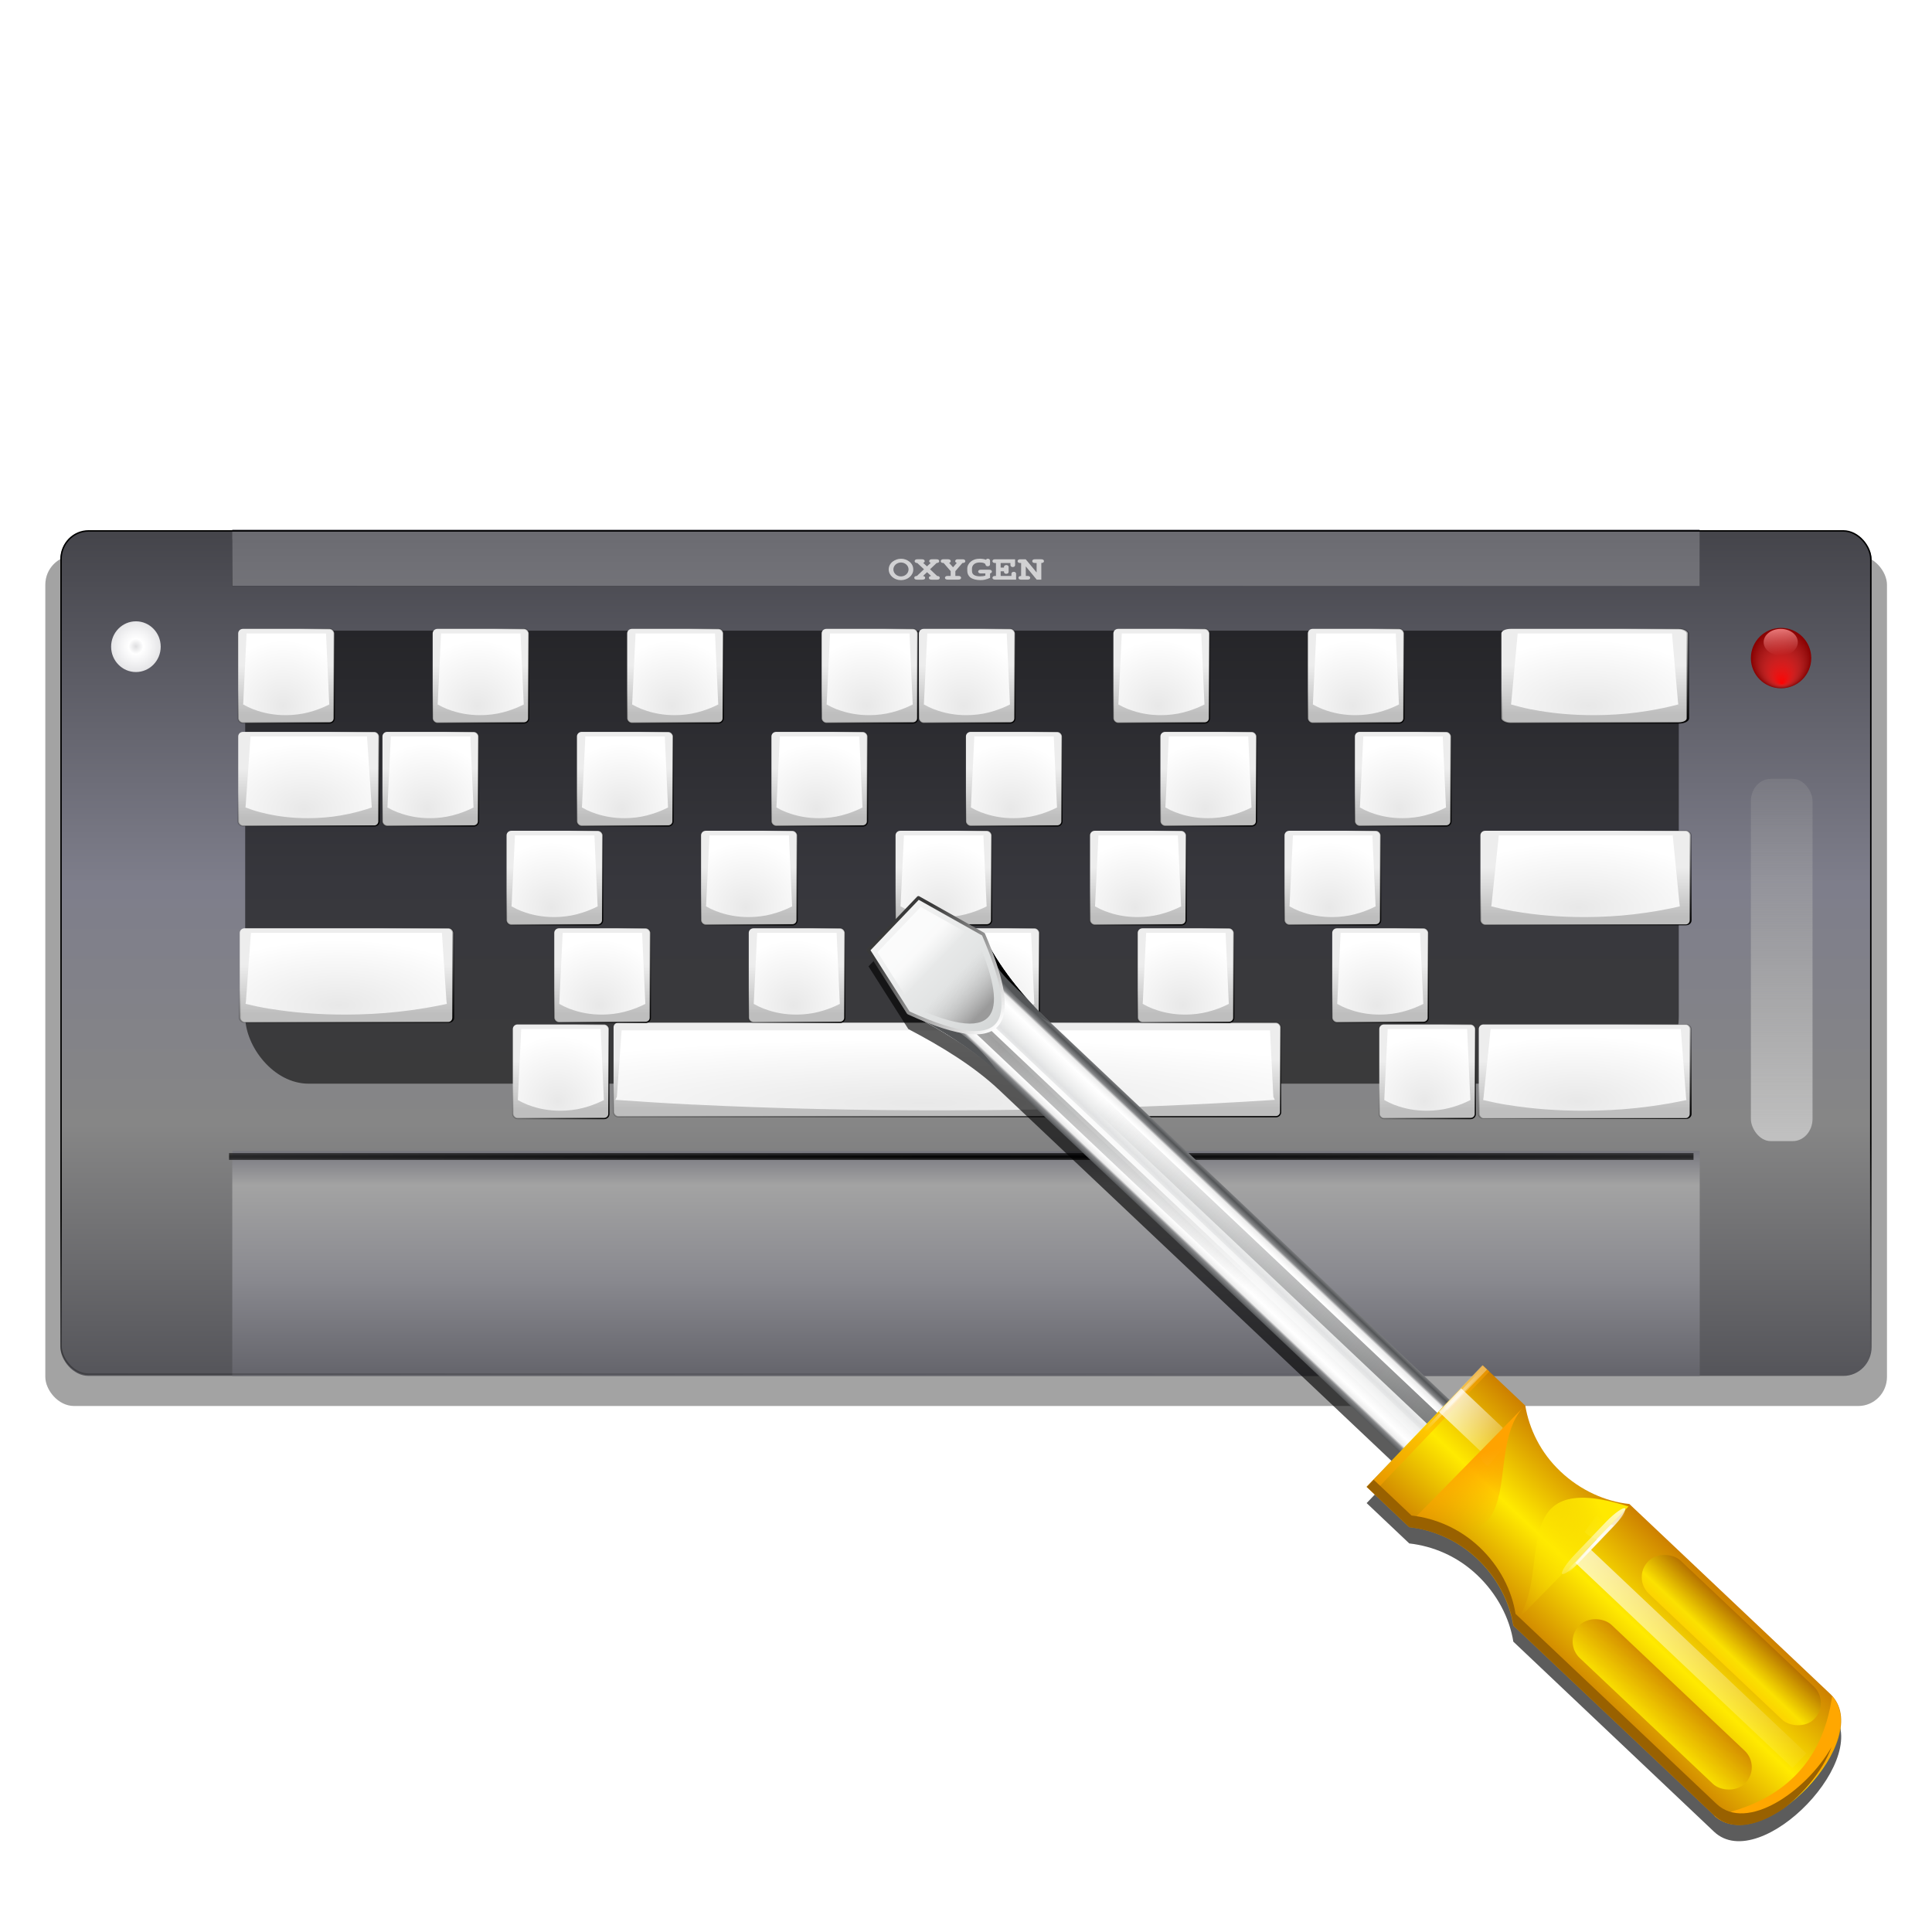 <svg height="256" width="256" xmlns="http://www.w3.org/2000/svg" xmlns:xlink="http://www.w3.org/1999/xlink">
  <defs>
    <linearGradient id="linearGradient4910">
      <stop offset="0"/>
      <stop offset="1" stop-opacity="0"/>
    </linearGradient>
    <linearGradient id="linearGradient3469">
      <stop offset="0" stop-color="#e8e8e8"/>
      <stop offset="1" stop-color="#fff"/>
    </linearGradient>
    <linearGradient id="linearGradient3459">
      <stop offset="0" stop-color="#bebebe"/>
      <stop offset="1" stop-color="#ededed"/>
    </linearGradient>
    <filter id="filter3214" height="1.586" width="1.018" x="-.009" y="-.293">
      <feGaussianBlur stdDeviation=".825"/>
    </filter>
    <filter id="filter3298" height="2.943" width="1.009" x="-.004" y="-.972">
      <feGaussianBlur stdDeviation=".405"/>
    </filter>
    <radialGradient id="radialGradient3443" cx="58.886" cy="448.945" gradientTransform="matrix(2.633 0 0 .097 -96.164 299.623)" gradientUnits="userSpaceOnUse" r="109.231" xlink:href="#linearGradient4910"/>
    <linearGradient id="linearGradient3445" gradientUnits="userSpaceOnUse" x1="277.348" x2="277.348" y1="386.941" y2="306.344">
      <stop offset="0" stop-color="#74747c"/>
      <stop offset=".162" stop-color="#8a8a8a"/>
      <stop offset=".581" stop-color="#707076"/>
      <stop offset="1" stop-color="#4c4c52"/>
    </linearGradient>
    <radialGradient id="radialGradient3447" cx="168.07" cy="424.393" gradientTransform="matrix(3.365 0 0 .012 -398.088 266.803)" gradientUnits="userSpaceOnUse" r="109.511" xlink:href="#linearGradient4910"/>
    <filter id="filter3545" height="1.046" width="1.043" x="-.022" y="-.023">
      <feGaussianBlur stdDeviation=".126"/>
    </filter>
    <linearGradient id="linearGradient4143" gradientTransform="matrix(.968 0 0 .927 2.206 39.593)" gradientUnits="userSpaceOnUse" x1="64.232" x2="64.232" xlink:href="#linearGradient3459" y1="539.421" y2="531.572"/>
    <linearGradient id="linearGradient4145" gradientTransform="matrix(.968 0 0 .927 2.206 39.593)" gradientUnits="userSpaceOnUse" x1="72.816" x2="62.601" xlink:href="#linearGradient4910" y1="540.749" y2="530.534"/>
    <radialGradient id="radialGradient4147" cx="64.893" cy="538.299" gradientTransform="matrix(1.588 -.02 .019 1.5 -48.613 -268.111)" gradientUnits="userSpaceOnUse" r="7.016" xlink:href="#linearGradient3469"/>
    <linearGradient id="linearGradient4287" gradientTransform="matrix(6.589 0 0 .908 -280.88 106.622)" gradientUnits="userSpaceOnUse" x1="64.232" x2="64.232" xlink:href="#linearGradient3459" y1="539.421" y2="531.572"/>
    <linearGradient id="linearGradient4289" gradientTransform="matrix(6.589 0 0 .908 -280.88 106.622)" gradientUnits="userSpaceOnUse" x1="72.816" x2="62.601" xlink:href="#linearGradient4910" y1="540.749" y2="530.534"/>
    <radialGradient id="radialGradient4314" cx="64.893" cy="538.299" gradientTransform="matrix(11.108 -.018 .134 1.335 -647.92 -121.772)" gradientUnits="userSpaceOnUse" r="7.016" xlink:href="#linearGradient3469"/>
    <filter id="filter4344" height="1.249" width="1.03" x="-.015" y="-.124">
      <feGaussianBlur stdDeviation=".603"/>
    </filter>
    <radialGradient id="radialGradient4550" cx="44.54" cy="86.024" gradientTransform="matrix(.89 0 0 .91 -21.634 7.368)" gradientUnits="userSpaceOnUse" r="3.691">
      <stop offset="0" stop-color="#dedee0"/>
      <stop offset=".296" stop-color="#fff"/>
      <stop offset=".581" stop-color="#f5f5f6"/>
      <stop offset="1" stop-color="#e5e5e7"/>
    </radialGradient>
    <linearGradient id="linearGradient4868" gradientTransform="matrix(2 0 0 6 0 -256.798)" gradientUnits="userSpaceOnUse" x1="117.839" x2="117.839" y1="67.89" y2="58.092">
      <stop offset="0" stop-color="#c0c0c0"/>
      <stop offset="1" stop-color="#a5a5a5" stop-opacity="0"/>
    </linearGradient>
    <filter id="filter4938" height="1.06" width="1.027" x="-.014" y="-.03">
      <feGaussianBlur stdDeviation="1.432"/>
    </filter>
    <linearGradient id="linearGradient8510" gradientTransform="matrix(2.889 0 0 2.25 -105.169 -39.012)" gradientUnits="userSpaceOnUse" x1="117.721" x2="117.946" y1="54.037" y2="55.942">
      <stop offset="0" stop-color="#ff9494"/>
      <stop offset="1" stop-color="#ff9494" stop-opacity="0"/>
    </linearGradient>
    <radialGradient id="radialGradient8520" cx="44.54" cy="86.024" fx="44.62" fy="89.114" gradientTransform="matrix(1.084 0 0 1.084 187.733 -6.02)" gradientUnits="userSpaceOnUse" r="3.691">
      <stop offset="0" stop-color="#f00"/>
      <stop offset="1" stop-color="#ff7d7d" stop-opacity="0"/>
    </radialGradient>
    <filter id="filter3252" height="1.153" width="1.069" x="-.035" y="-.077">
      <feGaussianBlur stdDeviation="3.901"/>
    </filter>
    <clipPath id="clipPath3268">
      <rect height="122.081" rx="4.198" ry="4.176" width="269.646" x="33.294" y="181.339"/>
    </clipPath>
    <linearGradient id="linearGradient3278" gradientTransform="matrix(.445 0 0 .455 -8.189 -194.765)" gradientUnits="userSpaceOnUse" x1="271.443" x2="271.443" y1="622.861" y2="655.371">
      <stop offset="0" stop-color="#74747c"/>
      <stop offset=".162" stop-color="#a3a3a3"/>
      <stop offset=".581" stop-color="#89898f"/>
      <stop offset="1" stop-color="#65656c"/>
    </linearGradient>
    <linearGradient id="linearGradient3281" gradientTransform="matrix(.445 0 0 .455 -10.817 -104.254)" gradientUnits="userSpaceOnUse" x1="302.94" x2="302.94" y1="456.541" y2="334.461">
      <stop offset="0" stop-color="#55555a"/>
      <stop offset=".296" stop-color="#868686"/>
      <stop offset=".581" stop-color="#7e7e8b"/>
      <stop offset="1" stop-color="#44444a"/>
    </linearGradient>
    <linearGradient id="linearGradient3492" gradientUnits="userSpaceOnUse" x1="233.393" x2="234.516" xlink:href="#linearGradient4910" y1="272.454" y2="303.628"/>
    <filter id="filter11957" height="1.098" width="1.094" x="-.047" y="-.049">
      <feGaussianBlur stdDeviation="2.34"/>
    </filter>
    <linearGradient id="linearGradient6125" gradientTransform="matrix(.792 -.828 .808 .764 -37.053 44.803)" gradientUnits="userSpaceOnUse" spreadMethod="reflect" x1="32.228" x2="35.936" y1="48" y2="48">
      <stop offset="0" stop-color="#535557"/>
      <stop offset=".138" stop-color="#898a8c"/>
      <stop offset=".203" stop-color="#ececec"/>
      <stop offset=".335" stop-color="#fafafa"/>
      <stop offset=".395" stop-color="#fff"/>
      <stop offset=".531" stop-color="#fafafa"/>
      <stop offset=".845" stop-color="#ebecec"/>
      <stop offset="1" stop-color="#e1e2e3"/>
    </linearGradient>
    <linearGradient id="linearGradient6122" gradientTransform="matrix(.65 0 0 1.365 -42.048 -127.135)" gradientUnits="userSpaceOnUse" x1="36.46" x2="36.46" xlink:href="#linearGradient6602" y1="89.612" y2="17.51"/>
    <linearGradient id="linearGradient6602">
      <stop offset="0" stop-color="#fff"/>
      <stop offset="1" stop-color="#fff" stop-opacity="0"/>
    </linearGradient>
    <linearGradient id="linearGradient6119" gradientTransform="matrix(1.114 0 0 1.112 -22.152 -131.258)" gradientUnits="userSpaceOnUse" x1="36.46" x2="39.504" xlink:href="#linearGradient3904" y1="108.283" y2="69.417"/>
    <linearGradient id="linearGradient3904">
      <stop offset="0" stop-color="#141515"/>
      <stop offset="1" stop-color="#535557" stop-opacity="0"/>
    </linearGradient>
    <clipPath id="clipPath3850">
      <path d="m5.684-4c1.084 3.861 2 8 2 12 0 17.928 8 18.508 8 0 0-4 .591-8.446 2-12-1.649-7.286-7.455-20.563-12 0z"/>
    </clipPath>
    <filter id="filter3834" height="1.151" width="1.524" x="-.262" y="-.076">
      <feGaussianBlur stdDeviation=".419"/>
    </filter>
    <filter id="filter3838" height="1.151" width="1.642" x="-.321" y="-.076">
      <feGaussianBlur stdDeviation=".419"/>
    </filter>
    <linearGradient id="linearGradient6112" gradientTransform="matrix(1.114 0 0 1.112 -56.847 4.988)" gradientUnits="userSpaceOnUse" x1="38.828" x2="36.46" xlink:href="#linearGradient3904" y1="104.492" y2="17.51"/>
    <linearGradient id="linearGradient3943" gradientTransform="matrix(.77 -.805 .808 .764 -35.98 44.059)" gradientUnits="userSpaceOnUse" x1="34.165" x2="34.165" y1="4.863" y2="-14.006">
      <stop offset="0" stop-color="#d3d6d6"/>
      <stop offset="1" stop-color="#f7f7f7"/>
    </linearGradient>
    <linearGradient id="linearGradient6517" gradientTransform="matrix(.77 -.805 .808 .764 -35.98 44.059)" gradientUnits="userSpaceOnUse" x1="38.074" x2="38.074" y1="4.27" y2="-10.423">
      <stop offset="0" stop-color="#fff"/>
      <stop offset="1" stop-color="#393939"/>
    </linearGradient>
    <linearGradient id="linearGradient4190" gradientTransform="matrix(.894 -.935 .938 .887 -57.734 32.387)" gradientUnits="userSpaceOnUse" spreadMethod="reflect" x1="36" x2="28" xlink:href="#linearGradient2575-3" y1="100" y2="100"/>
    <linearGradient id="linearGradient2575-3" gradientUnits="userSpaceOnUse" x1="28" x2="28" y1="57.5" y2="0">
      <stop offset="0" stop-color="#ffea00"/>
      <stop offset="1" stop-color="#cd8000"/>
    </linearGradient>
    <clipPath id="clipPath4242">
      <path d="m-4 77.788v5.593c1.354 1.798 2.255 4.14 2.255 6.764 0 2.653-.874 5.09-2.255 6.894v26.357c0 6.117 16 6.157 16 0v-26.357c-1.381-1.805-2.255-4.241-2.255-6.894 0-2.624.901-4.966 2.255-6.764v-5.593z"/>
    </clipPath>
    <filter id="filter4238" height="1.225" width="1.15" x="-.075" y="-.112">
      <feGaussianBlur stdDeviation="1.124"/>
    </filter>
    <linearGradient id="linearGradient4346" gradientTransform="matrix(.666 -.697 .7 .662 -25.61 -2.055)" gradientUnits="userSpaceOnUse" x1="5.193" x2="5.135" xlink:href="#linearGradient6602" y1="103.954" y2="115.656"/>
    <linearGradient id="linearGradient4342" gradientUnits="userSpaceOnUse" x1="5.229" x2="4.875" xlink:href="#linearGradient6602" y1="131.854" y2="128.862"/>
    <filter id="filter4404" height="1.291" width="1.23" x="-.115" y="-.146">
      <feGaussianBlur stdDeviation=".152"/>
    </filter>
    <radialGradient id="radialGradient4440" cx="4.749" cy="132.252" gradientTransform="matrix(.965 0 0 .379 -17.111 56.06)" gradientUnits="userSpaceOnUse" r="5.322" xlink:href="#linearGradient6602"/>
    <linearGradient id="linearGradient4471" gradientUnits="userSpaceOnUse" x1="79.887" x2="82.301" y1="73.662" y2="82.671">
      <stop offset="0" stop-color="#ffa300"/>
      <stop offset="1" stop-color="#ffa300" stop-opacity="0"/>
    </linearGradient>
    <filter id="filter4501" height="1.149" width="1.157" x="-.079" y="-.074">
      <feGaussianBlur stdDeviation=".487"/>
    </filter>
    <linearGradient id="linearGradient4515" gradientUnits="userSpaceOnUse" x1="75.586" x2="89.453" y1="85.084" y2="79.224">
      <stop offset="0" stop-color="#ffe900"/>
      <stop offset="1" stop-color="#ffe900" stop-opacity="0"/>
    </linearGradient>
    <linearGradient id="linearGradient4525" gradientTransform="matrix(1.049 0 0 1.047 -85.688 13.079)" gradientUnits="userSpaceOnUse" x1="58.557" x2="63.943" xlink:href="#linearGradient2575-3" y1="107.767" y2="107.767"/>
    <linearGradient id="linearGradient4537" gradientUnits="userSpaceOnUse" x1="9.303" x2="-5.854" xlink:href="#linearGradient6602" y1="133.252" y2="130.593"/>
    <filter id="filter4551" height="1.673" width="1.064" x="-.032" y="-.337">
      <feGaussianBlur stdDeviation=".155"/>
    </filter>
    <clipPath id="clipPath4588">
      <path d="m13.038 82.093 5.304 5.304c2.989.421 6.065 1.788 8.553 4.276 2.516 2.516 3.998 5.655 4.399 8.676l24.995 24.995c5.801 5.801 21.012-9.334 15.173-15.173l-24.995-24.995c-3.021-.401-6.16-1.884-8.676-4.399-2.488-2.488-3.855-5.564-4.276-8.553l-5.304-5.304z"/>
    </clipPath>
    <filter id="filter4584" height="1.113" width="1.088" x="-.044" y="-.056">
      <feGaussianBlur stdDeviation="1.083"/>
    </filter>
    <radialGradient id="radialGradient4602" cx="4.749" cy="132.252" gradientTransform="matrix(.965 0 0 .379 -16.578 31.323)" gradientUnits="userSpaceOnUse" r="5.322" xlink:href="#linearGradient6602"/>
    <clipPath id="clipPath4632">
      <rect filter="url(#filter4626)" height="3.742" rx="0" width="13.334" x="-2.926" y="130.973"/>
    </clipPath>
    <filter id="filter4626" height="2.196" width="1.258" x="-.129" y="-.598">
      <feGaussianBlur stdDeviation=".425"/>
    </filter>
    <linearGradient id="linearGradient6930" gradientTransform="matrix(1.164 -.03 .028 1.158 -24.996 -.106)" gradientUnits="userSpaceOnUse" x1="8.383" x2="15.022" y1="8.32" y2="14.959">
      <stop offset="0" stop-color="#fff" stop-opacity=".739"/>
      <stop offset=".25" stop-color="#fff" stop-opacity="0"/>
      <stop offset=".5" stop-color="#ccc" stop-opacity="0"/>
      <stop offset="1" stop-color="#9a9a9a"/>
    </linearGradient>
    <linearGradient id="linearGradient7698" gradientTransform="matrix(1.049 0 0 1.047 -74.092 13.76)" gradientUnits="userSpaceOnUse" x1="58.557" x2="63.943" y1="107.767" y2="107.767">
      <stop offset="0" stop-color="#ffd700"/>
      <stop offset=".252" stop-color="#ffea00"/>
      <stop offset="1" stop-color="#b06d00"/>
    </linearGradient>
    <linearGradient id="linearGradient4338" gradientTransform="matrix(.965 0 0 .963 -19.579 5.056)" gradientUnits="userSpaceOnUse" x1="5.193" x2="5.193" xlink:href="#linearGradient6602" y1="88.987" y2="145.649"/>
  </defs>
  <rect filter="url(#filter3252)" height="122.081" opacity=".6" rx="4.198" ry="4.176" transform="matrix(.905 0 0 .923 -24.127 -96.429)" width="269.646" x="33.294" y="184.236"/>
  <g transform="matrix(2 0 0 2.015 0 -26.386)">
    <rect fill="url(#linearGradient3281)" height="55.574" rx="1.868" ry="1.901" width="120" x="4" y="48"/>
    <rect fill="url(#linearGradient3278)" height="14.799" rx="0" width="97.222" x="15.389" y="88.775"/>
    <g transform="matrix(.445 0 0 .455 -10.817 -104.474)">
      <rect fill="url(#radialGradient3443)" filter="url(#filter3214)" height="6.757" rx="0" width="218.463" x="58.886" y="336.335"/>
      <rect fill="url(#linearGradient3445)" height="8.149" rx="0" width="218.463" x="58.886" y="334.943"/>
    </g>
    <rect height="122.081" rx="4.198" ry="4.176" style="fill:none;stroke-width:.422;stroke-dashoffset:1.088;clip-path:url(#clipPath3268);stroke:url(#linearGradient3492);filter:url(#filter4938)" transform="matrix(.445 0 0 .455 -10.817 -34.55)" width="269.646" x="33.294" y="181.339"/>
    <path d="m58.411 271.354v1h218.031v-1z" fill="url(#radialGradient3447)" fill-rule="evenodd" filter="url(#filter3298)" transform="matrix(.445 0 0 .455 -10.817 -34.55)"/>
  </g>
  <rect fill-opacity=".932" height="60.029" opacity=".6" rx="8.395" ry="8.936" width="189.957" x="32.489" y="83.563"/>
  <g transform="matrix(.89 0 0 .91 -6.74 -395.9)">
    <g transform="matrix(1.903 0 0 .98 120.715 10.24)">
      <rect fill="url(#linearGradient4143)" height="13.975" rx=".711" ry=".678" stroke="url(#linearGradient4145)" stroke-dashoffset="1.088" stroke-width=".19" width="14.591" x="58.007" y="526.924"/>
      <path d="m58.726 526.438-.531 10.881-.031.5c.547.298 1.085.561 1.656.781.009.003.023-.003.031 0 1.706.652 3.513.951 5.312.938.302-.002.605-.011.906-.031.602-.041 1.217-.108 1.812-.219s1.168-.258 1.75-.438c.873-.27 1.74-.612 2.562-1.031l-.031-.5-.5-10.881z" fill="url(#radialGradient4147)" fill-rule="evenodd" filter="url(#filter3545)" transform="matrix(.933 0 0 .927 4.492 39.593)"/>
    </g>
    <g transform="matrix(1.429 0 0 .98 155.493 25.24)">
      <rect fill="url(#linearGradient4143)" height="13.975" rx=".487" ry=".678" stroke="url(#linearGradient4145)" stroke-dashoffset="1.088" stroke-width=".158" width="14.591" x="58.007" y="526.924"/>
      <path d="m58.726 526.438-.531 10.881-.031.5c.547.298 1.085.561 1.656.781.009.003.023-.003.031 0 1.706.652 3.513.951 5.312.938.302-.002.605-.011.906-.031.602-.041 1.217-.108 1.812-.219s1.168-.258 1.75-.438c.873-.27 1.74-.612 2.562-1.031l-.031-.5-.5-10.881z" fill="url(#radialGradient4147)" fill-rule="evenodd" filter="url(#filter3545)" transform="matrix(.933 0 0 .927 4.492 39.593)"/>
    </g>
    <g transform="matrix(2.145 0 0 .98 103.557 39.64)">
      <rect fill="url(#linearGradient4143)" height="13.975" rx=".325" ry=".678" stroke="url(#linearGradient4145)" stroke-dashoffset="1.088" stroke-width=".129" width="14.591" x="58.007" y="526.924"/>
      <path d="m58.726 526.438-.531 10.881-.031.5c.547.298 1.085.561 1.656.781.009.003.023-.003.031 0 1.706.652 3.513.951 5.312.938.302-.002.605-.011.906-.031.602-.041 1.217-.108 1.812-.219s1.168-.258 1.75-.438c.873-.27 1.74-.612 2.562-1.031l-.031-.5-.5-10.881z" fill="url(#radialGradient4147)" fill-rule="evenodd" filter="url(#filter3545)" transform="matrix(.933 0 0 .927 4.492 39.593)"/>
    </g>
    <g transform="matrix(2.653 0 0 .98 66.673 53.84)">
      <rect fill="url(#linearGradient4143)" height="13.975" rx=".262" ry=".678" stroke="url(#linearGradient4145)" stroke-dashoffset="1.088" stroke-width=".116" width="14.591" x="58.007" y="526.924"/>
      <path d="m58.339 526.438-.144 10.881-.031.5c.547.298 1.085.561 1.656.781.009.003.023-.003.031 0 1.706.652 3.513.951 5.312.938.302-.002.605-.011.906-.031.602-.041 1.217-.108 1.812-.219s1.168-.258 1.75-.438c.873-.27 1.74-.612 2.562-1.031l-.031-.5-.112-10.881z" fill="url(#radialGradient4147)" fill-rule="evenodd" filter="url(#filter3545)" transform="matrix(.973 0 0 .927 1.906 39.593)"/>
    </g>
    <g transform="matrix(1.437 0 0 .98 -40.316 25.24)">
      <rect fill="url(#linearGradient4143)" height="13.975" rx=".484" ry=".678" stroke="url(#linearGradient4145)" stroke-dashoffset="1.088" stroke-width=".157" width="14.591" x="58.007" y="526.924"/>
      <path d="m58.726 526.438-.531 10.881-.031.5c.547.298 1.085.561 1.656.781.009.003.023-.003.031 0 1.706.652 3.513.951 5.312.938.302-.002.605-.011.906-.031.602-.041 1.217-.108 1.812-.219s1.168-.258 1.75-.438c.873-.27 1.74-.612 2.562-1.031l-.031-.5-.5-10.881z" fill="url(#radialGradient4147)" fill-rule="evenodd" filter="url(#filter3545)" transform="matrix(.933 0 0 .927 4.492 39.593)"/>
    </g>
    <g transform="matrix(1.704 0 0 .98 -55.579 39.64)">
      <rect fill="url(#linearGradient4143)" height="13.975" rx=".409" ry=".678" stroke="url(#linearGradient4145)" stroke-dashoffset="1.088" stroke-width=".144" width="14.591" x="58.007" y="526.924"/>
      <path d="m58.726 526.438-.531 10.881-.031.5c.547.298 1.085.561 1.656.781.009.003.023-.003.031 0 1.706.652 3.513.951 5.312.938.302-.002.605-.011.906-.031.602-.041 1.217-.108 1.812-.219s1.168-.258 1.75-.438c.873-.27 1.74-.612 2.562-1.031l-.031-.5-.5-10.881z" fill="url(#radialGradient4147)" fill-rule="evenodd" filter="url(#filter3545)" transform="matrix(.933 0 0 .927 4.492 39.593)"/>
    </g>
    <g transform="matrix(2.178 0 0 .98 -83.07 53.84)">
      <rect fill="url(#linearGradient4143)" height="13.975" rx=".32" ry=".678" stroke="url(#linearGradient4145)" stroke-dashoffset="1.088" stroke-width=".128" width="14.591" x="58.007" y="526.924"/>
      <path d="m58.539 526.438-.344 10.881-.031.5c.547.298 1.085.561 1.656.781.009.003.023-.003.031 0 1.706.652 3.513.951 5.312.938.302-.002.605-.011.906-.031.602-.041 1.217-.108 1.812-.219s1.168-.258 1.75-.438c.873-.27 1.74-.612 2.562-1.031l-.031-.5-.313-10.881z" fill="url(#radialGradient4147)" fill-rule="evenodd" filter="url(#filter3545)" transform="matrix(.981 0 0 .927 1.343 39.593)"/>
    </g>
    <g id="g4245" transform="matrix(.98 0 0 .98 12.677 67.84)">
      <rect fill="url(#linearGradient4143)" height="13.975" rx=".711" ry=".678" stroke="url(#linearGradient4145)" stroke-dashoffset="1.088" stroke-width=".19" width="14.591" x="58.007" y="526.924"/>
      <path d="m58.726 526.438-.531 10.881-.031.5c.547.298 1.085.561 1.656.781.009.003.023-.003.031 0 1.706.652 3.513.951 5.312.938.302-.002.605-.011.906-.031.602-.041 1.217-.108 1.812-.219s1.168-.258 1.75-.438c.873-.27 1.74-.612 2.562-1.031l-.031-.5-.5-10.881z" fill="url(#radialGradient4147)" fill-rule="evenodd" filter="url(#filter3545)" transform="matrix(.933 0 0 .927 4.492 39.593)"/>
    </g>
    <g transform="matrix(2.162 0 0 .98 102.324 67.84)">
      <rect fill="url(#linearGradient4143)" height="13.975" rx=".322" ry=".678" stroke="url(#linearGradient4145)" stroke-dashoffset="1.088" stroke-width=".128" width="14.591" x="58.007" y="526.924"/>
      <path d="m58.68 526.438-.485 10.881-.031.5c.547.298 1.085.561 1.656.781.009.003.023-.003.031 0 1.706.652 3.513.951 5.312.938.302-.002.605-.011.906-.031.602-.041 1.217-.108 1.812-.219s1.168-.258 1.75-.438c.873-.27 1.74-.612 2.562-1.031l-.031-.5-.361-10.881z" fill="url(#radialGradient4147)" fill-rule="evenodd" filter="url(#filter3545)" transform="matrix(.998 0 0 .927 .261 39.593)"/>
    </g>
    <rect fill="url(#linearGradient4287)" height="13.689" rx=".696" ry=".664" stroke="url(#linearGradient4289)" stroke-dashoffset="1.088" stroke-width=".187" width="99.308" x="98.924" y="583.967"/>
    <path d="m100.122 585.077-.71 9.68-.219.445c3.828.265 7.59.499 11.589.695.06.003.158-.003.219 0 11.938.58 24.58.846 37.171.834 2.11-.002 4.234-.01 6.341-.028 4.215-.036 8.515-.096 12.682-.195 4.167-.099 8.174-.229 12.245-.389 6.107-.24 12.175-.544 17.93-.917l-.219-.445-.492-9.68z" fill="url(#radialGradient4314)" fill-rule="evenodd" filter="url(#filter4344)"/>
    <g transform="matrix(1.768 0 0 .98 -59.357 67.84)">
      <rect fill="url(#linearGradient4143)" height="13.975" rx=".394" ry=".678" stroke="url(#linearGradient4145)" stroke-dashoffset="1.088" stroke-width=".142" width="14.591" x="58.007" y="526.924"/>
      <path d="m58.726 526.438-.531 10.881-.031.5c.547.298 1.085.561 1.656.781.009.003.023-.003.031 0 1.706.652 3.513.951 5.312.938.302-.002.605-.011.906-.031.602-.041 1.217-.108 1.812-.219s1.168-.258 1.75-.438c.873-.27 1.74-.612 2.562-1.031l-.031-.5-.5-10.881z" fill="url(#radialGradient4147)" fill-rule="evenodd" filter="url(#filter3545)" transform="matrix(.933 0 0 .927 4.492 39.593)"/>
    </g>
    <use id="use755" transform="translate(74.856 -57.6)" xlink:href="#g4245"/>
    <use id="use757" transform="translate(72.391)" xlink:href="#use755"/>
    <use id="use759" transform="translate(-14.478)" xlink:href="#use757"/>
    <use id="use761" transform="translate(-14.478)" xlink:href="#use759"/>
    <use id="use763" transform="translate(-14.478)" xlink:href="#use761"/>
    <use id="use765" transform="translate(-14.478)" xlink:href="#use763"/>
    <use id="use767" transform="translate(-28.956)" xlink:href="#use765"/>
    <use id="use769" transform="translate(-14.478)" xlink:href="#use767"/>
    <use id="use771" transform="translate(-14.478)" xlink:href="#use769"/>
    <use id="use773" transform="translate(-14.478)" xlink:href="#use771"/>
    <use id="use775" transform="translate(-14.478)" xlink:href="#use773"/>
    <use id="use777" transform="translate(-14.478)" xlink:href="#use775"/>
    <use id="use779" transform="translate(-14.478)" xlink:href="#use777"/>
    <use id="use781" transform="translate(180.737 15)" xlink:href="#use779"/>
    <use id="use783" transform="translate(-14.478)" xlink:href="#use781"/>
    <use id="use785" transform="translate(-14.478)" xlink:href="#use783"/>
    <use id="use787" transform="translate(-14.478)" xlink:href="#use785"/>
    <use id="use789" transform="translate(-14.478)" xlink:href="#use787"/>
    <use id="use791" transform="translate(-14.478)" xlink:href="#use789"/>
    <use id="use793" transform="translate(-14.478)" xlink:href="#use791"/>
    <use id="use795" transform="translate(-14.478)" xlink:href="#use793"/>
    <use id="use797" transform="translate(-14.478)" xlink:href="#use795"/>
    <use id="use799" transform="translate(-14.478)" xlink:href="#use797"/>
    <use id="use801" transform="translate(-14.478)" xlink:href="#use799"/>
    <use id="use803" transform="translate(-14.478)" xlink:href="#use801"/>
    <use id="use805" transform="translate(148.781 14.4)" xlink:href="#use803"/>
    <use id="use807" transform="translate(-14.478)" xlink:href="#use805"/>
    <use id="use809" transform="translate(-14.478)" xlink:href="#use807"/>
    <use id="use811" transform="translate(-14.478)" xlink:href="#use809"/>
    <use id="use813" transform="translate(-14.478)" xlink:href="#use811"/>
    <use id="use815" transform="translate(-14.478)" xlink:href="#use813"/>
    <use id="use817" transform="translate(-14.478)" xlink:href="#use815"/>
    <use id="use819" transform="translate(-14.478)" xlink:href="#use817"/>
    <use id="use821" transform="translate(-14.478)" xlink:href="#use819"/>
    <use id="use823" transform="translate(-14.478)" xlink:href="#use821"/>
    <use id="use825" transform="translate(-14.478)" xlink:href="#use823"/>
    <use id="use827" transform="translate(137.403 14.2)" xlink:href="#use825"/>
    <use id="use829" transform="translate(-14.478)" xlink:href="#use827"/>
    <use id="use831" transform="translate(-14.478)" xlink:href="#use829"/>
    <use id="use833" transform="translate(-14.478)" xlink:href="#use831"/>
    <use id="use835" transform="translate(-14.478)" xlink:href="#use833"/>
    <use id="use837" transform="translate(-14.478)" xlink:href="#use835"/>
    <use id="use839" transform="translate(-14.478)" xlink:href="#use837"/>
    <use id="use841" transform="translate(-14.478)" xlink:href="#use839"/>
    <use id="use843" transform="translate(-14.478)" xlink:href="#use841"/>
    <use transform="translate(-14.478)" xlink:href="#use843"/>
    <use transform="translate(14.4)" xlink:href="#g4245"/>
    <use transform="translate(129)" xlink:href="#g4245"/>
    <use transform="translate(143.4)" xlink:href="#g4245"/>
  </g>
  <ellipse cx="18.009" cy="85.688" fill="url(#radialGradient4550)" rx="3.285" ry="3.361"/>
  <ellipse cx="236" cy="87.202" fill="#800" rx="4" ry="4"/>
  <g fill="#f1f1f1" opacity=".755" transform="matrix(2.19 0 0 1.826 0 -24.798)">
    <path d="m54.513 54.128c-.176 0-.346.068-.493.197-.16.142-.249.349-.249.577 0 .43.333.777.743.777.407 0 .743-.346.743-.764 0-.244-.084-.441-.249-.591-.142-.129-.315-.197-.493-.197zm0 .27c.249 0 .459.228.459.499 0 .283-.205.512-.459.512-.252 0-.459-.228-.459-.507 0-.276.207-.504.459-.504z"/>
    <path d="m56.271 54.889.399-.454c.1-.003.157-.052.157-.134 0-.045-.021-.084-.058-.11-.029-.021-.055-.026-.126-.026h-.236c-.055 0-.073.003-.097.011-.05.016-.089.071-.089.126 0 .055.026.092.092.126l-.226.252-.231-.252c.066-.034.092-.068.092-.129 0-.042-.021-.081-.06-.108-.026-.021-.055-.026-.126-.026h-.239c-.052 0-.071.003-.094.011-.05.016-.089.071-.089.126 0 .042.024.084.058.108.024.018.042.024.1.026l.407.454-.428.486c-.1 0-.16.052-.16.134 0 .092.063.136.184.136h.291c.121 0 .184-.045.184-.136 0-.073-.05-.123-.131-.131l.247-.278.244.276c-.084.011-.134.06-.134.134 0 .092.063.136.184.136h.291c.055 0 .094-.005.115-.018.042-.026.068-.071.068-.118 0-.042-.021-.084-.058-.11-.026-.016-.045-.021-.102-.024z"/>
    <path d="m57.804 55.026.425-.591c.115 0 .176-.047.176-.134 0-.045-.021-.084-.058-.11-.029-.021-.055-.026-.126-.026h-.241c-.063 0-.094.005-.118.018-.042.026-.068.071-.068.115 0 .06.032.105.097.131l-.228.318-.234-.318c.063-.029.094-.071.094-.129 0-.045-.021-.084-.058-.11-.026-.021-.055-.026-.126-.026h-.234c-.055 0-.073.003-.097.011-.05.016-.089.071-.089.126 0 .042.021.084.058.11.026.016.05.021.115.024l.428.591v.349h-.16c-.071 0-.092.003-.118.018-.042.026-.068.071-.068.115 0 .089.063.136.186.136h.604c.123 0 .186-.047.186-.136 0-.042-.021-.081-.058-.108-.029-.021-.055-.026-.129-.026h-.16z"/>
    <path d="m59.904 55.191c.071-.021.11-.068.11-.134 0-.042-.021-.081-.058-.108-.029-.021-.055-.026-.129-.026h-.459c-.068 0-.089.003-.115.018-.042.026-.068.068-.068.115 0 .045.021.084.06.11.026.021.058.026.123.026h.252v.157c-.092.037-.194.055-.32.055-.163 0-.289-.037-.378-.108-.076-.063-.113-.157-.113-.297v-.16c0-.123.05-.247.136-.328.079-.076.194-.115.336-.115.189 0 .318.052.341.136.024.081.024.081.039.1.024.026.06.042.1.042.045 0 .087-.021.115-.055.021-.029.026-.05.026-.121v-.194c0-.066-.003-.087-.018-.113-.024-.039-.068-.066-.115-.066-.052 0-.081.021-.11.076-.113-.05-.239-.076-.378-.076-.22 0-.388.063-.53.197-.144.136-.226.323-.226.517v.176c0 .178.068.354.176.459.131.129.357.202.619.202.207 0 .339-.037.583-.16z"/>
    <path d="m60.544 55.036h.202v.008c0 .063.003.087.018.11.026.039.073.066.121.066.045 0 .089-.021.115-.055.021-.029.026-.05.026-.121v-.283c0-.052-.003-.068-.011-.094-.018-.047-.073-.084-.131-.084-.045 0-.087.021-.113.055-.021.029-.026.055-.026.123v.008h-.202v-.333h.593v.115c0 .06.005.089.021.113.026.039.073.066.121.066.045 0 .087-.021.115-.055.021-.029.026-.052.026-.123v-.386h-1.189c-.071 0-.089.003-.115.018-.042.026-.068.068-.068.115 0 .045.021.084.058.11.029.021.058.026.126.026h.029v.94h-.029c-.066 0-.089.005-.115.018-.042.026-.068.068-.068.115 0 .089.063.136.184.136h1.247v-.391c0-.063-.005-.089-.021-.113-.026-.042-.071-.066-.121-.066-.045 0-.087.021-.115.055-.021.029-.026.052-.026.123v.121h-.651z"/>
    <path d="m62.064 54.682.664.963h.276v-1.21c.102-.003.16-.05.16-.134 0-.045-.021-.084-.058-.11-.029-.021-.055-.026-.126-.026h-.341c-.066 0-.092.005-.115.018-.042.026-.068.071-.068.118 0 .042.021.084.058.11.029.018.058.024.126.024h.081v.688l-.661-.958h-.307c-.066 0-.092.005-.115.018-.042.026-.068.071-.068.118 0 .042.024.084.058.11.029.018.058.024.126.024h.029v.94c-.1 0-.16.05-.16.134 0 .089.063.136.186.136h.339c.121 0 .184-.045.184-.136 0-.042-.021-.084-.058-.11-.029-.021-.052-.024-.126-.024h-.081z"/>
  </g>
  <rect fill="url(#linearGradient4868)" height="48" rx="2.608" ry="2.953" width="8.17" x="232" y="103.202"/>
  <ellipse cx="235.956" cy="85.094" fill="url(#linearGradient8510)" rx="2.262" ry="1.762"/>
  <ellipse cx="236" cy="87.202" fill="url(#radialGradient8520)" rx="4" ry="4"/>
  <g transform="matrix(1.076 0 0 1.076 137.712 116.078)">
    <path d="m-14.876 4.658-6.156 6.469 4.906 7.719c3.955 2.077 8.017 4.506 11.25 7.562l49.25 46.562-4.062 4.25 5.25 4.969c2.898.329 5.881 1.547 8.344 3.875 2.49 2.354 4.01 5.326 4.469 8.219l24.719 23.406c5.741 5.427 20.091-9.506 14.312-14.969l-24.75-23.375c-2.928-.309-5.979-1.677-8.469-4.031-2.462-2.328-3.867-5.232-4.344-8.094l-5.25-4.969-4.062 4.25-49.25-46.562c-3.233-3.056-6.368-6.899-8.156-10.75z" filter="url(#filter11957)" opacity=".8"/>
    <path d="m-21.045 9.116 4.927 7.724c3.955 2.077 8.006 4.502 11.239 7.558l84.333 79.724 6.159-6.444-84.333-79.724c-3.233-3.056-6.372-6.929-8.16-10.78l-8.006-4.502z" fill="url(#linearGradient6125)"/>
    <rect fill="url(#linearGradient6122)" height="95.019" transform="matrix(.691 -.723 -.727 -.687 0 0)" width="1.077" x="-18.352" y="-103.226"/>
    <rect fill="url(#linearGradient6119)" height="61.158" opacity=".386" transform="matrix(-.691 .723 -.727 -.687 0 0)" width="1.545" x="17.905" y="-67.201"/>
    <g clip-path="url(#clipPath3850)" transform="matrix(.77 -.805 .808 .764 -17.261 24.474)">
      <path d="m4.297-4.129h1.367c2.656 3.815 2.935 7.97 1.953 12.305l-2.637.977z" fill="#535557" fill-rule="evenodd" filter="url(#filter3834)"/>
      <path d="m18.977-4.129h-1.367c-2.656 3.815-2.935 7.97-1.953 12.305l2.637.977z" fill="#535557" fill-rule="evenodd" filter="url(#filter3838)"/>
      <path d="m18.977-4.129-.746.069c-2.114 2.732-2.488 3-2.367 8.99l2.43 4.222z" fill-rule="evenodd" filter="url(#filter3838)"/>
    </g>
    <rect fill="url(#linearGradient6112)" height="105.012" transform="matrix(.691 -.723 .727 .687 0 0)" width="1.846" x="-16.224" y="24.469"/>
    <path d="m-21.045 9.116 4.927 7.724c13.052 5.985 13.55.366 9.238-9.665l-8.006-4.502z" style="stroke-width:.412;stroke-linecap:round;stroke-linejoin:round;stroke-dashoffset:1.088;fill:url(#linearGradient3943);stroke:url(#linearGradient6517)"/>
    <path d="m40.297 75.216 5.249 4.963c2.898.329 5.901 1.565 8.364 3.892 2.49 2.354 3.996 5.333 4.455 8.226l24.736 23.384c5.741 5.427 20.08-9.5 14.301-14.963l-24.736-23.384c-2.928-.309-5.996-1.654-8.486-4.008-2.462-2.328-3.856-5.249-4.333-8.11l-5.249-4.963z" fill="url(#linearGradient4190)"/>
    <path clip-path="url(#clipPath4242)" d="m-8 120c9.746 10.076 18.003 6.893 24 0l-4 16-28-8-4-16z" fill="#ffa700" fill-rule="evenodd" filter="url(#filter4238)" transform="matrix(.894 -.935 .938 .887 -29.131 2.461)"/>
    <rect fill="#ffa500" height="1.072" opacity=".487" transform="matrix(.691 -.723 .727 .687 0 0)" width="20.698" x="-26.976" y="81.127"/>
    <path d="m49.198 65.972 2.753-2.88 5.12 4.841c-.127.572-.208 1.151.542 1.873l-2.353 2.87c-.688-.429-1.064-.992-.874-1.798z" fill="url(#linearGradient4346)" opacity=".839"/>
    <path d="m4.671 129.882 2.61-.382c-.035.871-.023 1.301.562 2.511h-2.717c-.33-1.176-.524-1.515-.456-2.129z" fill="url(#linearGradient4342)" filter="url(#filter4404)" opacity=".745" transform="matrix(.666 -.697 .7 .662 -26.876 -1.955)"/>
    <rect fill="url(#radialGradient4440)" height=".376" transform="matrix(.691 -.723 .727 .687 0 0)" width="10.268" x="-17.663" y="106.048"/>
    <path d="m83.598 68.531-14.844 14.453c16.066 5.593 9.579-8.655 14.844-14.453z" fill="url(#linearGradient4471)" fill-rule="evenodd" filter="url(#filter4501)" transform="matrix(.966 -.025 .024 .961 -22.918 1.787)"/>
    <path d="m87.598 72.531-14.844 14.453c16.066 5.593 9.579-8.655 14.844-14.453z" fill="url(#linearGradient4515)" fill-rule="evenodd" filter="url(#filter4501)" transform="matrix(-.966 .025 -.024 -.961 144.932 159.411)"/>
    <rect fill="url(#linearGradient4525)" height="28.195" opacity=".839" rx="2.824" ry="2.82" transform="matrix(.691 -.723 .727 .687 0 0)" width="5.649" x="-24.277" y="111.809"/>
    <rect fill="url(#linearGradient4537)" filter="url(#filter4551)" height="1.105" opacity=".839" rx="2.928" ry=".558" transform="matrix(.666 -.697 .7 .662 -26.876 -1.955)" width="11.601" x="-1.193" y="130.973"/>
    <path clip-path="url(#clipPath4588)" d="m13.831 81.094-1.5 1.5 5.312 5.312c2.989.421 6.074 1.793 8.562 4.281 2.516 2.516 3.974 5.635 4.375 8.656l25 25c4.211 4.211 13.366-2.618 15.844-8.906-3.366 5.606-11.08 10.67-14.844 6.906l-25-25c-.401-3.021-1.859-6.14-4.375-8.656-2.488-2.488-5.573-3.86-8.562-4.281z" fill="#996100" filter="url(#filter4584)" transform="matrix(.966 -.025 .024 .961 25.768 -3.338)"/>
    <rect fill="url(#radialGradient4602)" height=".376" opacity=".577" transform="matrix(.691 -.723 .727 .687 0 0)" width="10.268" x="-17.13" y="81.311"/>
    <rect clip-path="url(#clipPath4632)" fill="url(#linearGradient4537)" filter="url(#filter4626)" height="4.053" opacity=".577" rx="0" transform="matrix(.666 -.697 .7 .662 -43.944 -19.116)" width="12.602" x="-1.193" y="129.592"/>
    <rect clip-path="url(#clipPath4632)" fill="url(#linearGradient4537)" filter="url(#filter4626)" height="1.705" opacity=".577" rx="0" transform="matrix(.666 -.697 .7 .662 -44.043 -19.209)" width="7.907" x="3.157" y="130.075"/>
    <path d="m-19.925 9.374 4.259 6.676c11.282 5.174 11.713.317 7.985-8.355l-6.92-3.891z" fill="url(#linearGradient6930)"/>
    <rect fill="url(#linearGradient7698)" height="28.195" opacity=".839" rx="2.824" ry="2.82" transform="matrix(.691 -.723 .727 .687 0 0)" width="5.649" x="-12.682" y="112.49"/>
    <rect fill="url(#linearGradient4338)" height="36.766" opacity=".951" transform="matrix(.691 -.723 .727 .687 0 0)" width="2.492" x="-16.129" y="106.14"/>
  </g>
</svg>
